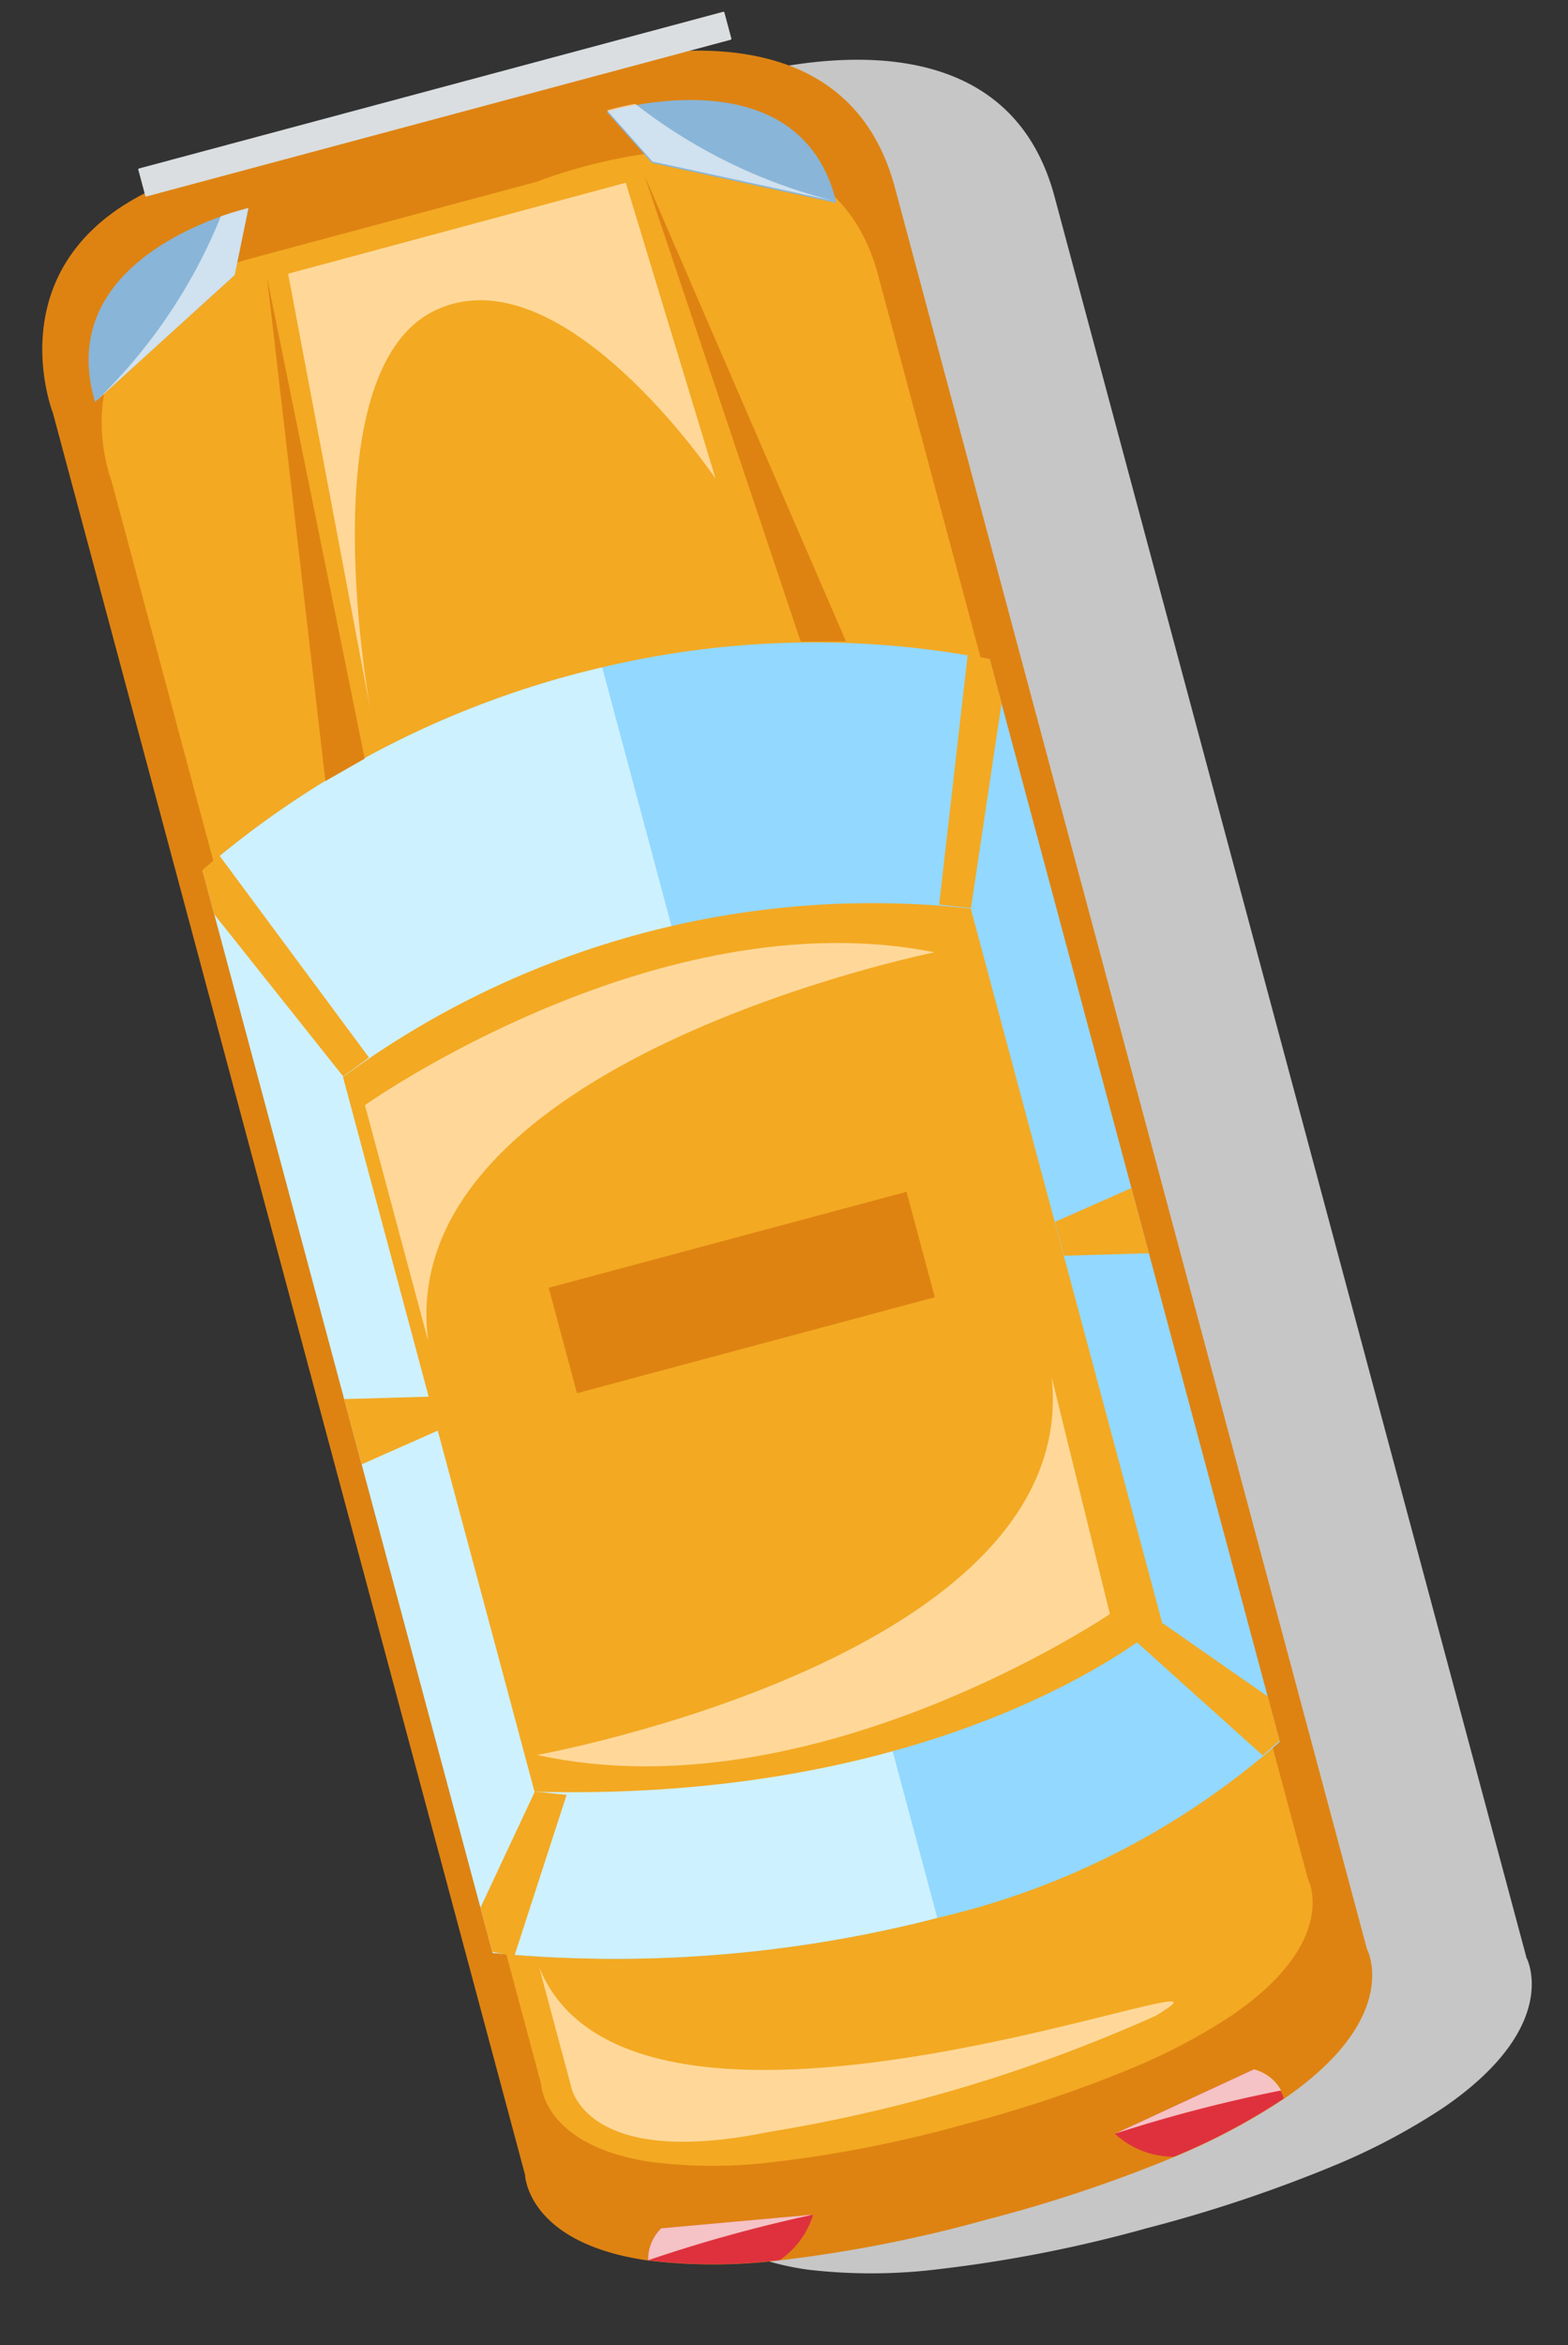 <svg xmlns="http://www.w3.org/2000/svg" width="24.001" height="35.878" viewBox="0 0 24.001 35.878">
  <rect x="0" y="0" width="24.001" height="35.878" fill="#333333" stroke="none"/>
  <g id="Group_334" data-name="Group 334" transform="matrix(-0.259, -0.966, 0.966, -0.259, -293.027, 138.349)">
    <path id="Path_3164" data-name="Path 3164" d="M50.655,349.13H22.76s-1.147.272-1.885-1.821a9.828,9.828,0,0,1-.424-1.853v0a21.686,21.686,0,0,1-.182-3,20.786,20.786,0,0,1,.218-3.238A8.362,8.362,0,0,1,21,337.271c.735-1.727,1.755-1.481,1.755-1.481h27.9s2.924-.334,2.99,3.2v5S54.27,349.13,50.655,349.13Z" transform="translate(0 -15.499)" fill="#c6c6c6"/>
    <path id="Path_3165" data-name="Path 3165" d="M56.538,331.307h-27.9s-1.147.272-1.885-1.821a9.821,9.821,0,0,1-.424-1.853v0a21.684,21.684,0,0,1-.182-3,20.782,20.782,0,0,1,.218-3.238,8.344,8.344,0,0,1,.519-1.947c.734-1.727,1.755-1.481,1.755-1.481h27.9s2.924-.334,2.99,3.2v5S60.153,331.307,56.538,331.307Z" transform="translate(-5.116)" fill="#de8312"/>
    <path id="Path_3166" data-name="Path 3166" d="M65.268,334.692H39.863s-1.044.248-1.717-1.659a8.975,8.975,0,0,1-.386-1.688v0a19.726,19.726,0,0,1-.166-2.73,18.928,18.928,0,0,1,.2-2.949,7.59,7.59,0,0,1,.472-1.773c.669-1.573,1.6-1.349,1.6-1.349H65.268s2.663-.3,2.723,2.916v4.557S68.56,334.692,65.268,334.692Z" transform="translate(-15.067 -3.98)" fill="#f3a922"/>
    <path id="Path_3167" data-name="Path 3167" d="M81.616,327.83a14.038,14.038,0,0,1-1.417,5.761H63.055a11.981,11.981,0,0,1-1.245-5.761,19.742,19.742,0,0,1,1.245-6.712H80.2A14.388,14.388,0,0,1,81.616,327.83Z" transform="translate(-36.126 -2.751)" fill="#93d8ff"/>
    <path id="Path_3168" data-name="Path 3168" d="M81.616,327.83H61.81a19.742,19.742,0,0,1,1.245-6.712H80.2A14.388,14.388,0,0,1,81.616,327.83Z" transform="translate(-36.126 -2.751)" fill="#cef1ff"/>
    <path id="Path_3169" data-name="Path 3169" d="M82.881,330.8H94.2a13.682,13.682,0,0,1,0,9.947H82.881S81.031,337.029,82.881,330.8Z" transform="translate(-53.735 -11.175)" fill="#f3a922"/>
    <rect id="Rectangle_200" data-name="Rectangle 200" width="1.67" height="5.67" transform="translate(34.865 321.831)" fill="#de8312"/>
    <path id="Path_3170" data-name="Path 3170" d="M130.908,322.375h.536l.3-1.264H130.71Z" transform="translate(-96.043 -2.745)" fill="#f3a922"/>
    <path id="Path_3171" data-name="Path 3171" d="M131.545,407.1h-.536l-.3,1.264h1.033Z" transform="translate(-96.043 -77.524)" fill="#f3a922"/>
    <path id="Path_3172" data-name="Path 3172" d="M175.2,322.375l2.906-1.264h.7l.151.308-3.58,1.412Z" transform="translate(-134.728 -2.745)" fill="#f3a922"/>
    <path id="Path_3173" data-name="Path 3173" d="M175.2,404.057l2.906,1.264h.7l.151-.308-3.58-1.412Z" transform="translate(-134.728 -74.48)" fill="#f3a922"/>
    <path id="Path_3174" data-name="Path 3174" d="M72.668,322.375l-1.5-1.264h-.7l-.151.308,2.176,1.412Z" transform="translate(-43.522 -2.745)" fill="#f3a922"/>
    <path id="Path_3175" data-name="Path 3175" d="M72.668,404.057l-1.5,1.264h-.7l-.151-.308L72.49,403.6Z" transform="translate(-43.522 -74.48)" fill="#f3a922"/>
    <path id="Path_3176" data-name="Path 3176" d="M209.253,337.761l7.671,1.132-7.495-.462Z" transform="translate(-164.346 -17.224)" fill="#de8312"/>
    <path id="Path_3177" data-name="Path 3177" d="M209.253,393.482l7.671-1.132-7.495.462Z" transform="translate(-164.346 -64.696)" fill="#de8312"/>
    <path id="Path_3178" data-name="Path 3178" d="M28.763,329.729l-.4,2.3a1.3,1.3,0,0,1-.539-.674,8.345,8.345,0,0,1,.519-1.947A.659.659,0,0,1,28.763,329.729Z" transform="translate(-6.571 -9.961)" fill="#df313d"/>
    <path id="Path_3179" data-name="Path 3179" d="M31.822,332.031a22.492,22.492,0,0,0-.02-2.622.659.659,0,0,1,.42.32Z" transform="translate(-10.03 -9.961)" fill="#fff" opacity="0.7"/>
    <path id="Path_3180" data-name="Path 3180" d="M28.524,388.472a.658.658,0,0,1-.55.336,9.821,9.821,0,0,1-.424-1.853v0a1.318,1.318,0,0,1,.574-.783Z" transform="translate(-6.332 -59.323)" fill="#df313d"/>
    <path id="Path_3181" data-name="Path 3181" d="M31.822,386.233a22.488,22.488,0,0,1-.02,2.621.659.659,0,0,0,.42-.32Z" transform="translate(-10.03 -59.377)" fill="#fff" opacity="0.7"/>
    <path id="Path_3182" data-name="Path 3182" d="M261.482,326.189l-.935-.468-1.311-2.545-.012-.022c1.813-.05,2.173,1.739,2.243,2.594C261.488,326.013,261.482,326.189,261.482,326.189Z" transform="translate(-207.803 -4.52)" fill="#89b5d8"/>
    <path id="Path_3183" data-name="Path 3183" d="M261.561,326.343l-.935-.468-1.311-2.545a8.171,8.171,0,0,0,2.232,2.572C261.567,326.167,261.561,326.343,261.561,326.343Z" transform="translate(-207.882 -4.674)" fill="#fff" opacity="0.6"/>
    <path id="Path_3184" data-name="Path 3184" d="M259.227,393.032l1.323-2.568.934-.467S261.607,393.1,259.227,393.032Z" transform="translate(-207.804 -62.65)" fill="#89b5d8"/>
    <path id="Path_3185" data-name="Path 3185" d="M261.723,390.081l-.935.468-1.311,2.545a8.172,8.172,0,0,1,2.231-2.571A4.417,4.417,0,0,0,261.723,390.081Z" transform="translate(-208.023 -62.723)" fill="#fff" opacity="0.6"/>
    <path id="Rectangle_201" data-name="Rectangle 201" d="M.016,0H.429A.014.014,0,0,1,.443.014V9.271a.016.016,0,0,1-.016.016H.016A.016.016,0,0,1,0,9.271V.016A.016.016,0,0,1,.016,0Z" transform="translate(54.254 320.193)" fill="#dadee0"/>
    <path id="Path_3186" data-name="Path 3186" d="M142.7,332.4h3.733s1.912,5.156,0,9.027C146.435,341.427,146.966,332.974,142.7,332.4Z" transform="translate(-106.471 -12.562)" fill="#ffd899"/>
    <path id="Path_3187" data-name="Path 3187" d="M89.737,341.281l-3.732-.078s-1.8-5.195.188-9.025C86.193,332.178,85.486,340.619,89.737,341.281Z" transform="translate(-56.515 -12.369)" fill="#ffd899"/>
    <path id="Path_3188" data-name="Path 3188" d="M215.667,345l6.808.515.006,5.352-4.728.155s4.017-1.378,3.593-3.5S215.667,345,215.667,345Z" transform="translate(-169.924 -23.519)" fill="#ffd899"/>
    <path id="Path_3189" data-name="Path 3189" d="M45.36,325.947H43.5s-1.3-.161-1.478,2.725a23.8,23.8,0,0,0,.182,6.2q.037.132.079.241C42.671,336.122,41.617,326.42,45.36,325.947Z" transform="translate(-18.831 -6.949)" fill="#ffd899"/>
  </g>
</svg>
